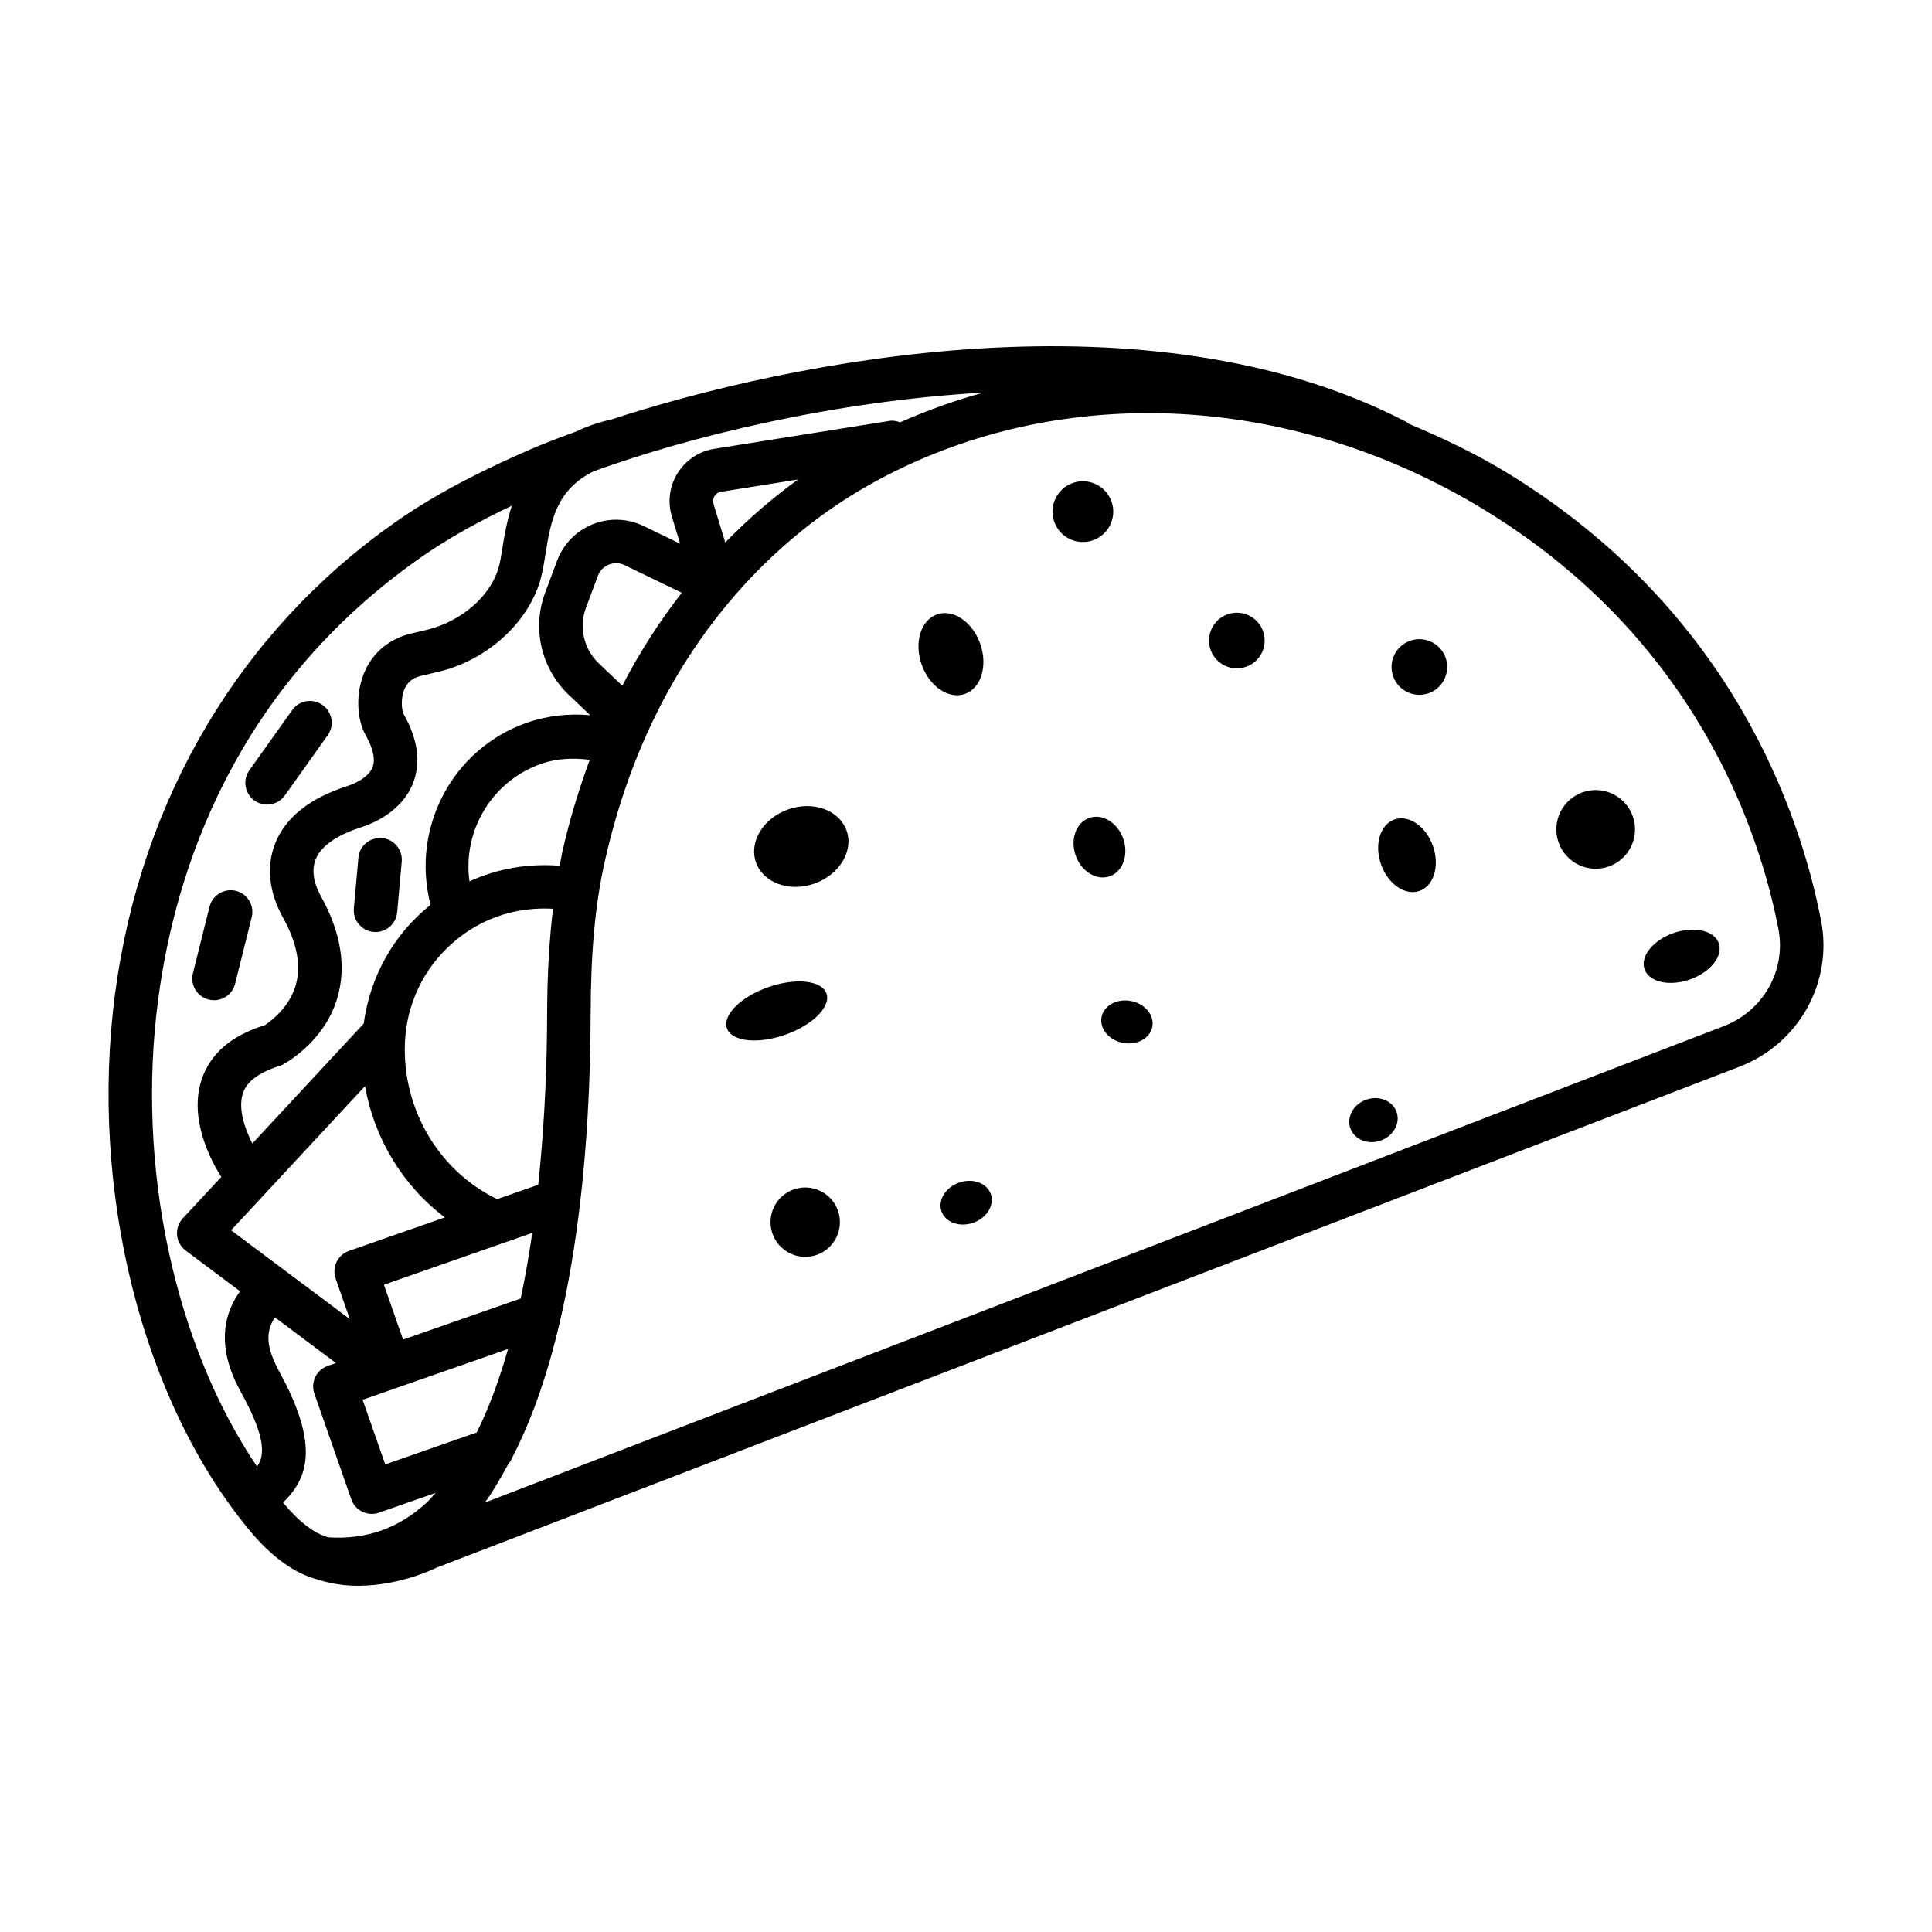<svg height='100px' width='100px'  fill="#000000" xmlns="http://www.w3.org/2000/svg" xmlns:xlink="http://www.w3.org/1999/xlink" version="1.1" x="0px" y="0px" viewBox="0 0 512 512" style="enable-background:new 0 0 512 512;" xml:space="preserve"><g><path d="M400.283,125.844c-8.708-5.384-17.767-9.713-26.949-13.543c-0.2-0.138-0.337-0.334-0.557-0.449   c-68.257-35.537-163.301-16.29-211.492-0.448c-0.112,0.02-0.215-0.014-0.327,0.012c-3.239,0.787-6.003,1.84-8.501,3.029   c-4.506,1.636-8.615,3.217-11.816,4.61c-10.285,4.488-23.679,10.742-35.962,19.381c-40.985,28.808-67.324,73.127-74.175,124.791   c-6.922,52.192,7.133,108.126,35.779,142.512c5.762,6.913,11.734,11.181,17.753,12.816c0.068,0.025,0.116,0.078,0.186,0.1   c0.086,0.027,0.171,0.033,0.258,0.059c0.05,0.012,0.1,0.041,0.15,0.054c0.061,0.015,0.12,0.009,0.181,0.022   c3.396,1.017,6.817,1.455,10.076,1.455c11.27,0,20.668-4.72,20.767-4.791L460.952,282.7c15.744-6.057,24.847-22.343,21.653-38.727   C477.061,215.433,458.982,162.137,400.283,125.844z M126.337,379.621l-24.247,8.468l-5.994-17.13l13.557-4.737l21.8-7.609   c0.013-0.004,0.021-0.016,0.034-0.02l3.148-1.1C132.377,365.418,129.665,372.941,126.337,379.621z M61.245,326.028l35.487-38.199   c2.445,13.885,9.997,26.384,21.157,34.794l-25.396,8.872c-3.011,1.048-4.587,4.333-3.546,7.337l3.753,10.746L61.245,326.028z    M121.45,248.644c7.207-5.71,15.938-8.333,25.103-7.81c-0.997,8.353-1.539,17.479-1.564,28.338   c-0.02,10.791-0.476,27.12-2.351,44.804l-10.881,3.801c-16.045-7.711-25.825-25.1-24.334-43.223   C108.351,264.255,113.331,255.053,121.45,248.644z M137.989,344.118l-31.173,10.89l-5.078-14.538l39.312-13.736   C140.21,332.534,139.209,338.372,137.989,344.118z M149.012,225.802c-0.263,1.178-0.447,2.431-0.682,3.632   c-8.31-0.656-16.46,0.723-23.917,4.138c-1.848-13.319,5.863-26.567,19.028-31.161c4.217-1.476,8.556-1.581,12.855-1.066   C153.501,208.932,150.988,216.983,149.012,225.802z M164.912,181.72l-6.22-5.915c-3.996-3.799-5.332-9.589-3.405-14.752   l3.152-8.435c0.507-1.379,1.548-2.441,2.912-2.99c1.365-0.542,2.828-0.507,4.193,0.141l15.125,7.321   C175.102,164.266,169.745,172.359,164.912,181.72z M192.196,143.745l-3.113-10.212c-0.295-0.95,0.042-1.695,0.267-2.054   c0.225-0.359,0.746-0.992,1.717-1.147l20.418-3.255C205.374,131.478,198.846,136.949,192.196,143.745z M238.523,111.925   c-0.914-0.352-1.873-0.555-2.841-0.375l-46.43,7.401c-4.01,0.647-7.527,2.99-9.68,6.43s-2.701,7.633-1.52,11.516l2.195,7.19   l-9.68-4.685c-4.235-2.054-9.145-2.223-13.507-0.471c-4.348,1.752-7.781,5.269-9.427,9.659l-3.152,8.435   c-3.546,9.497-1.083,20.148,6.275,27.14l5.648,5.371c-5.628-0.492-11.301,0.08-16.763,1.994   c-19.95,6.966-30.778,28.124-25.532,48.256c-9.88,7.893-16.01,19.006-17.727,31.484l-29.509,31.766   c-1.913-3.767-3.893-9.211-2.477-13.384c1.069-3.102,4.179-5.459,10.215-7.358c0.45-0.225,11.045-5.67,14.703-17.559   c2.561-8.371,1.112-17.559-4.319-27.316c-1.126-2.026-2.814-5.98-1.351-9.659c1.745-4.411,7.499-7.056,12.016-8.505   c3.166-1.013,10.848-4.179,13.802-11.72c2.139-5.459,1.28-11.65-2.533-18.375c-0.408-0.802-0.9-4.101,0.366-6.775   c0.844-1.773,2.279-2.828,4.474-3.32l4.77-1.119c12.438-3.06,23.117-12.642,26.55-23.855c0.619-2.054,1.041-4.566,1.477-7.323   c1.347-8.451,2.819-17.101,12.874-21.908c25.047-9.081,63.186-18.532,103.256-20.83   C253.12,106.093,245.737,108.746,238.523,111.925z M41.928,264.747c4.545-34.267,20.26-82.364,69.392-116.884   c7.97-5.609,16.518-10.135,24.314-13.843c-1.256,3.938-1.945,7.769-2.45,10.937c-0.338,2.167-0.633,4.144-1.126,5.755   c-2.251,7.351-9.764,13.95-18.867,16.18l-3.883,0.915c-5.825,1.287-10.299,4.854-12.606,10.046   c-2.73,6.113-1.97,13.162,0.197,16.968c1.393,2.455,2.842,5.93,1.829,8.512c-0.943,2.392-4.01,4.122-6.585,4.946   c-10.018,3.208-16.49,8.336-19.219,15.245c-2.378,6.001-1.66,12.923,1.998,19.508c3.827,6.852,4.967,12.979,3.405,18.199   c-2.04,6.824-8.217,10.391-8.048,10.419c-8.808,2.666-14.464,7.471-16.785,14.281c-3.583,10.506,2.411,21.654,5.15,25.967   l-10.201,10.981c-1.112,1.203-1.66,2.814-1.52,4.439c0.141,1.632,0.985,3.123,2.293,4.101l14.403,10.782   c-8.097,11.236-1.867,22.905,0.37,26.995c6.671,12.153,6.093,16.718,4.123,19.46C46.301,356.346,36.025,309.269,41.928,264.747z    M87.022,407.411c-3.676-1.002-7.67-3.989-11.876-9.044c-0.044-0.053-0.079-0.117-0.123-0.17   c5.821-5.756,10.357-13.992-0.932-34.54c-3.553-6.505-3.842-10.709-1.212-14.528l16.153,12.092l-2.18,0.762   c-1.449,0.499-2.631,1.562-3.292,2.934c-0.661,1.379-0.76,2.962-0.253,4.404l9.793,28.013c0.83,2.378,3.067,3.862,5.445,3.862   c0.633,0,1.266-0.098,1.899-0.324l15.016-5.246c-0.788,0.842-1.524,1.772-2.353,2.538   C105.633,405.071,96.991,408.048,87.022,407.411z M456.815,271.937L128.47,398.205c2.301-3.07,4.26-6.619,6.206-10.176   c0.446-0.514,0.8-1.074,1.04-1.706c17.534-33.665,20.733-85.426,20.808-117.123c0.028-16.834,1.182-29.441,3.743-40.88   c13.38-59.789,49.328-88.02,69.561-99.529c22.694-12.902,48.301-19.304,74.429-19.304c30.573,0,61.85,8.772,89.976,26.163   c54.956,33.985,71.868,83.834,77.06,110.525C473.417,257.065,467.325,267.899,456.815,271.937z"></path><path d="M101.245,222.095c-3.32-0.211-5.98,2.061-6.261,5.22l-1.21,13.408c-0.281,3.173,2.054,5.973,5.22,6.261   c0.183,0.014,0.352,0.021,0.521,0.021c2.955,0,5.473-2.251,5.74-5.241l1.21-13.408   C106.747,225.183,104.411,222.383,101.245,222.095z"></path><path d="M70.785,213.224c1.801,0,3.574-0.837,4.699-2.42l11.354-15.941c1.843-2.589,1.238-6.191-1.351-8.034   c-2.589-1.85-6.205-1.266-8.048,1.351l-11.354,15.941c-1.843,2.589-1.238,6.191,1.351,8.034   C68.449,212.879,69.617,213.224,70.785,213.224z"></path><path d="M55.322,264.902c0.464,0.113,0.929,0.169,1.393,0.169c2.589,0,4.938-1.745,5.586-4.369l4.404-17.636   c0.774-3.081-1.097-6.212-4.193-6.986c-3.067-0.746-6.205,1.104-6.979,4.2l-4.404,17.636   C50.355,260.997,52.227,264.128,55.322,264.902z"></path><path d="M255.691,183.907c4.294-1.499,6.125-7.438,4.091-13.262c-2.035-5.824-7.165-9.33-11.46-7.831   c-4.294,1.5-6.125,7.438-4.09,13.262C246.266,181.901,251.397,185.407,255.691,183.907z"></path><path d="M289.629,143.186c4.196-1.466,6.411-6.056,4.944-10.252c-1.466-4.197-6.056-6.411-10.252-4.945   c-4.197,1.466-6.41,6.056-4.945,10.253C280.842,142.438,285.432,144.652,289.629,143.186z"></path><path d="M297.676,222.289c-1.492-4.271-5.526-6.747-9.01-5.53s-5.099,5.666-3.606,9.938c1.492,4.271,5.526,6.747,9.009,5.53   C297.553,231.01,299.168,226.56,297.676,222.289z"></path><path d="M419.436,209.955c-5.436,1.899-8.304,7.845-6.405,13.281c1.899,5.436,7.846,8.304,13.282,6.405   c5.436-1.899,8.304-7.846,6.404-13.282C430.819,210.923,424.872,208.056,419.436,209.955z"></path><path d="M443.512,247.261c-5.436,1.899-8.88,6.197-7.691,9.6c1.189,3.403,6.559,4.622,11.995,2.722   c5.436-1.899,8.88-6.197,7.691-9.599C454.319,246.581,448.948,245.363,443.512,247.261z"></path><path d="M208.907,214.487c-6.635,2.317-10.473,8.603-8.575,14.039c1.899,5.436,8.817,7.964,15.451,5.647   c6.635-2.318,10.474-8.604,8.575-14.04C222.46,214.697,215.542,212.169,208.907,214.487z"></path><path d="M219.027,263.303c-1.22-3.492-8.116-4.26-15.401-1.715c-7.286,2.545-12.204,7.439-10.984,10.931   c1.22,3.493,8.116,4.26,15.402,1.716C215.329,271.69,220.247,266.795,219.027,263.303z"></path><path d="M325.343,162.79c-3.845,1.343-5.871,5.547-4.53,9.391c1.343,3.845,5.548,5.872,9.392,4.53   c3.845-1.343,5.872-5.548,4.53-9.392C333.392,163.474,329.187,161.447,325.343,162.79z"></path><path d="M373.719,169.801c-3.844,1.343-5.871,5.547-4.529,9.392c1.343,3.844,5.547,5.871,9.392,4.529   c3.844-1.343,5.871-5.548,4.529-9.392C381.768,170.486,377.563,168.458,373.719,169.801z"></path><path d="M369.557,217.167c-3.804,1.329-5.406,6.647-3.579,11.878s6.393,8.395,10.196,7.066c3.804-1.33,5.406-6.647,3.579-11.878   S373.361,215.838,369.557,217.167z"></path><path d="M299.704,265.271c-3.716-0.705-7.2,1.209-7.781,4.276c-0.582,3.066,1.958,6.125,5.674,6.829   c3.715,0.705,7.199-1.209,7.781-4.276C305.96,269.034,303.419,265.976,299.704,265.271z"></path><path d="M254.181,313.398c-3.608,1.26-5.699,4.666-4.672,7.607c1.028,2.941,4.785,4.304,8.393,3.043   c3.607-1.26,5.699-4.666,4.672-7.607C261.545,313.5,257.788,312.138,254.181,313.398z"></path><path d="M362.089,291.417c-3.386,1.184-5.284,4.571-4.238,7.566c1.047,2.996,4.64,4.465,8.027,3.283   c3.386-1.183,5.283-4.57,4.237-7.566C369.069,291.704,365.475,290.234,362.089,291.417z"></path><path d="M210.358,315.206c-4.793,1.674-7.322,6.917-5.647,11.71s6.917,7.322,11.71,5.647c4.793-1.674,7.322-6.917,5.647-11.71   C220.394,316.06,215.15,313.532,210.358,315.206z"></path></g></svg>